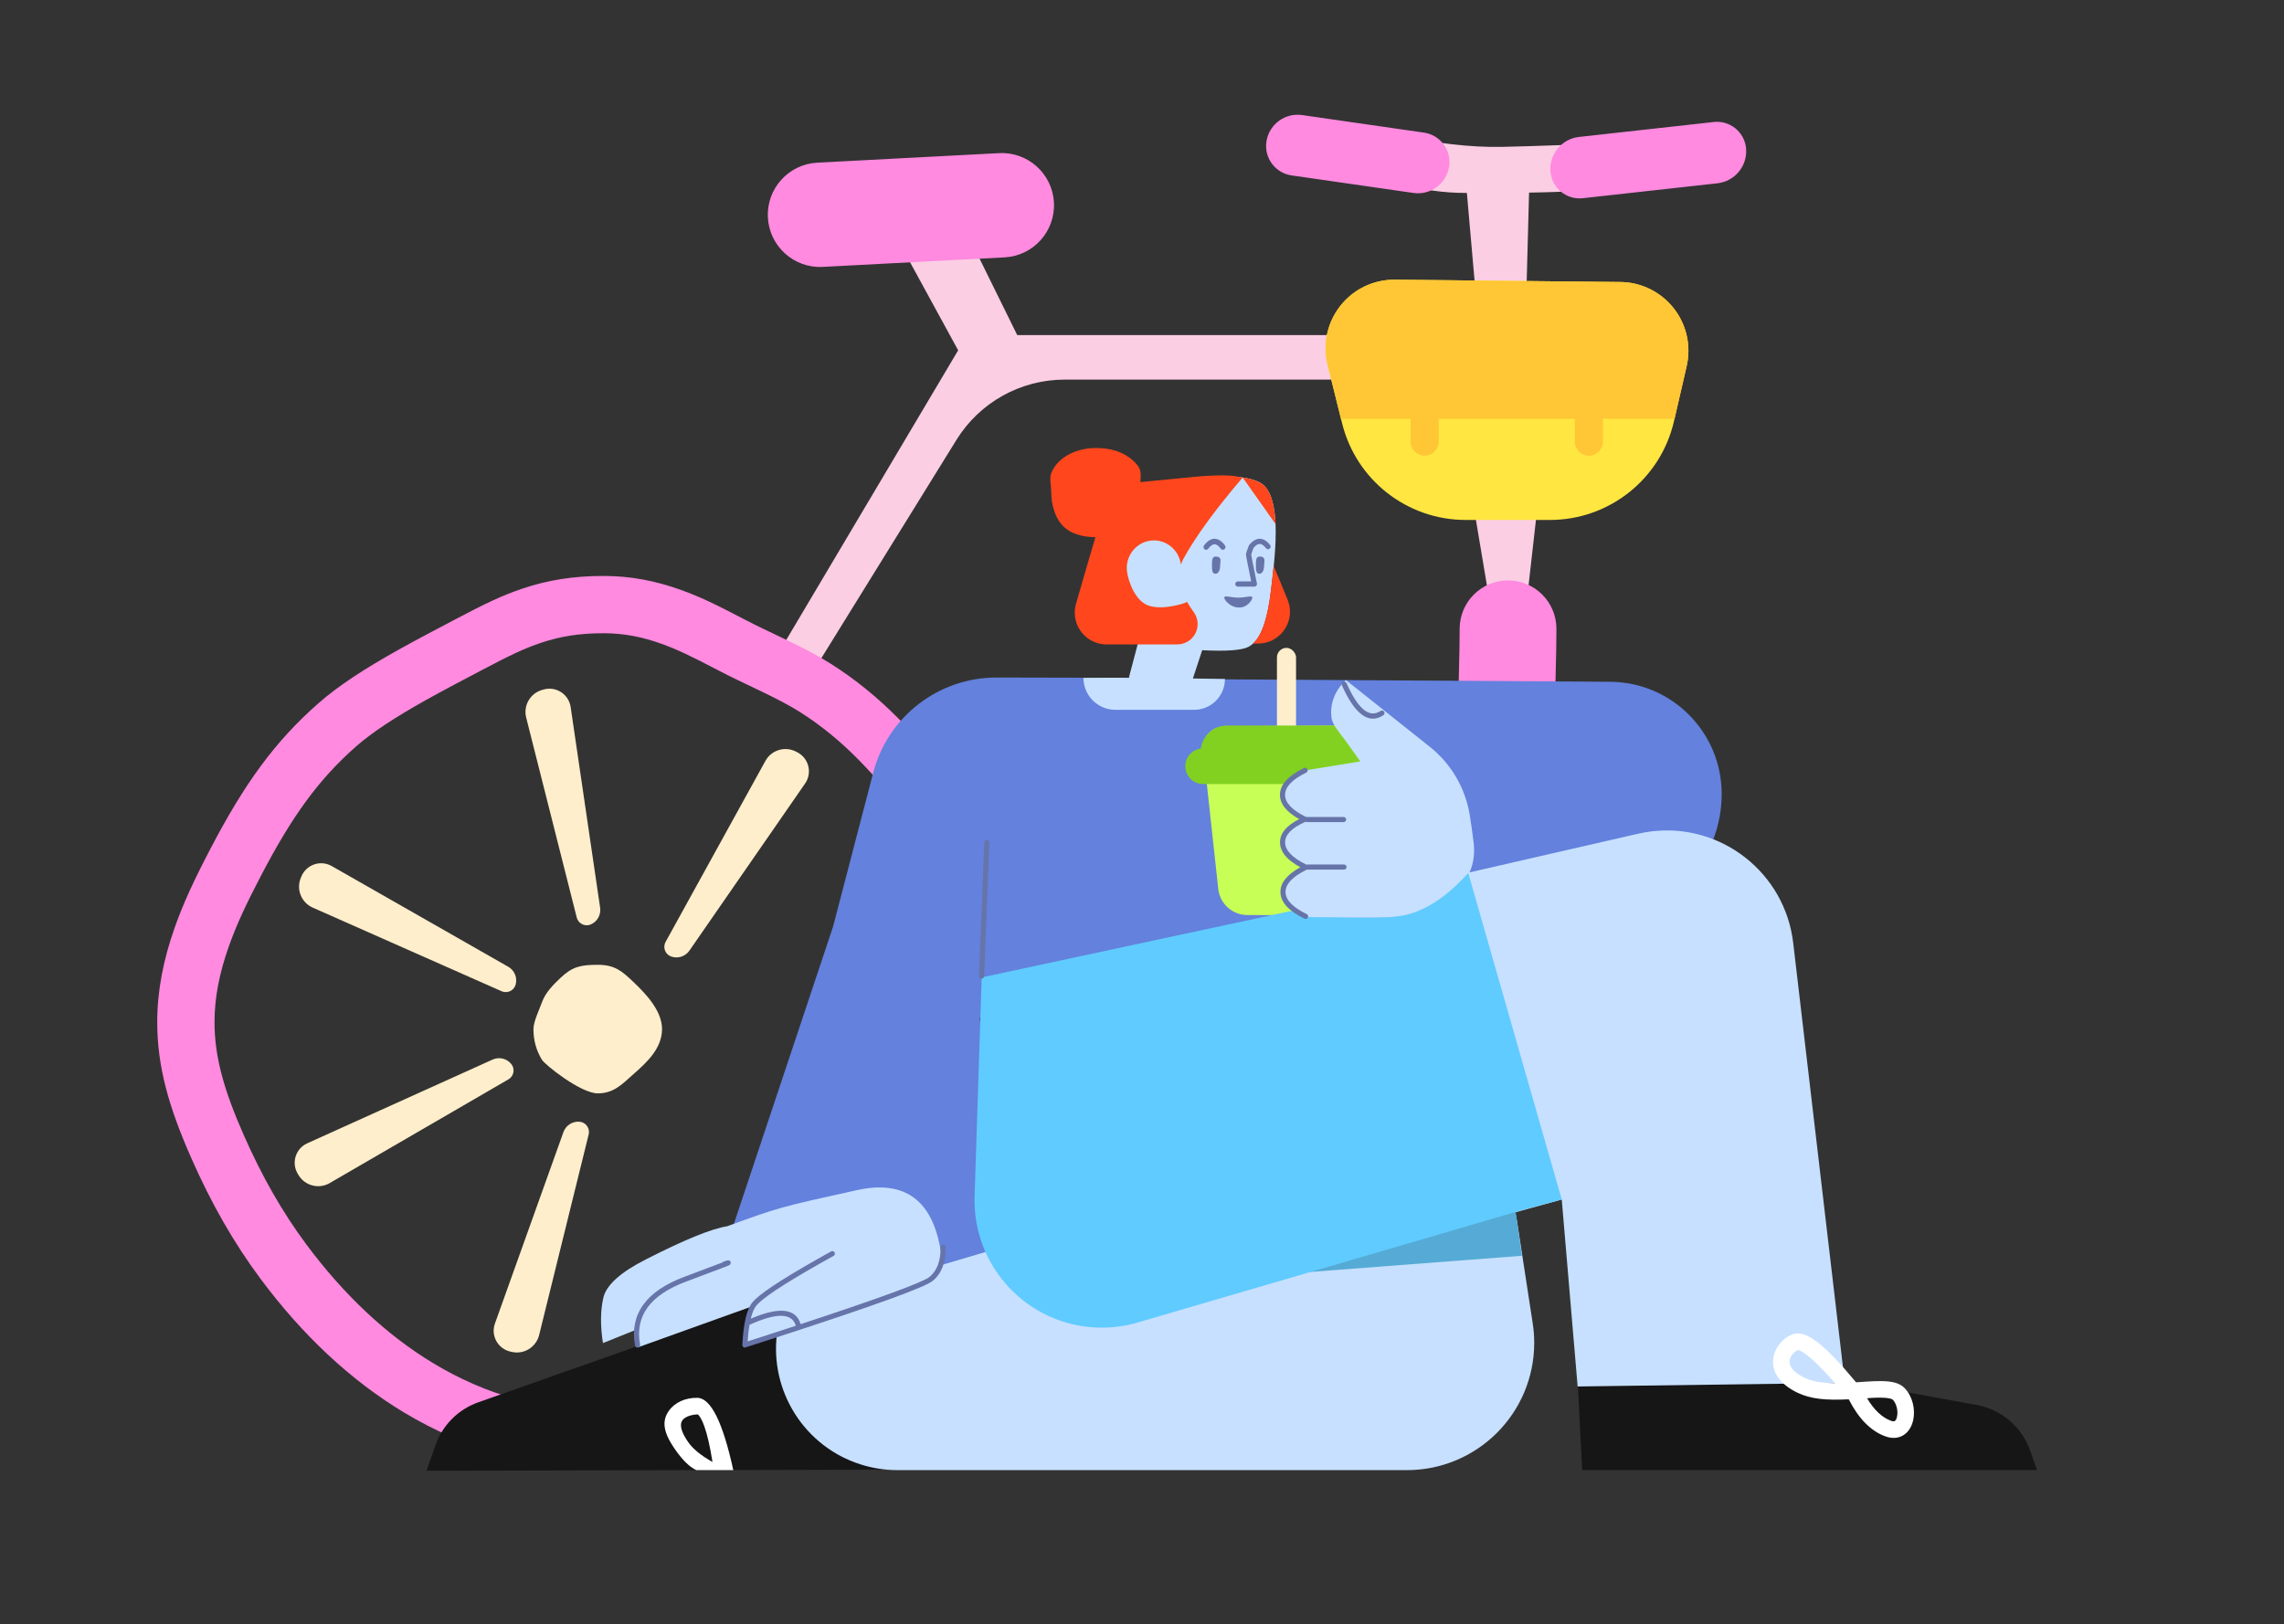 <?xml version="1.0" encoding="UTF-8"?>
<svg width="1794px" height="1276px" viewBox="0 0 1794 1276" version="1.1" xmlns="http://www.w3.org/2000/svg" xmlns:xlink="http://www.w3.org/1999/xlink">
    <rect x="0" y="0" width="1794" height="1276" fill="#333333" stroke="none"/>
    <!-- Generator: Sketch 56.1 (81669) - https://sketch.com -->
    <title>Eco Transport</title>
    <desc>Created with Sketch.</desc>
    <g id="Eco-Transport" stroke="none" stroke-width="1" fill="none" fill-rule="evenodd">
        <path d="M1152.182,151.587 C1133.505,151.619 1116.713,149.171 1101.805,144.242 C1086.63,116.946 1083.574,104.133 1092.637,105.805 C1129.34,112.575 1153.805,115.828 1179.504,115.408 C1197.885,115.108 1267.189,112.575 1303.844,111.117 C1324.921,110.279 1333.094,112.884 1332.263,122.44 C1329.493,154.282 1358.45,135.381 1297.195,144.242 C1260.774,149.511 1227.882,150.931 1201.029,151.318 L1198.026,263.269 L1222.82,263.269 L1199.207,472.494 L1167.96,460.148 L1154.781,381.671 C1146.693,333.508 1105,298.233 1056.162,298.233 L836.28,298.233 C801.641,298.233 769.47,316.158 751.243,345.613 L643.134,520.323 L617.36,503.098 L752.596,275.217 L702.59,183.64 L761.037,186.215 L799,263.269 L1161.969,263.269 L1152.182,151.587 Z" id="Combined-Shape" fill="#FBCEE4" fill-rule="nonzero"></path>
        <path d="M474,1153.5 C417.456,1153.5 364.926,1138.349 317.28,1109.669 C275.079,1084.266 237.326,1048.611 204.65,1004.711 C183.552,976.365 165.989,945.486 150.406,910.194 C132.37,869.346 123.5,837.758 123.5,803 C123.5,778.385 128.286,754.007 137.278,728.603 C144.162,709.153 152.558,691.135 165.701,666.038 C191.913,615.986 215.622,582.829 249.993,552.617 C265.551,538.941 285.958,525.605 312.873,510.555 C319.867,506.644 327.137,502.705 335.798,498.105 C340.339,495.694 354.93,488.01 356.814,487.012 C381.557,473.916 394.821,467.649 410.625,462.346 C430.42,455.704 450.432,452.5 474,452.5 C495.116,452.5 514.67,456.211 534.713,463.424 C549.728,468.826 561.656,474.536 585.389,486.967 C589.367,489.052 593.739,491.228 599.241,493.884 C602.383,495.4 613.424,500.662 614.584,501.218 C631.599,509.374 642.398,515.027 652.751,521.605 C691.049,545.938 720.721,576.902 757.025,625.585 C777.608,653.186 793.094,678.841 804.34,705.537 C817.578,736.964 824.5,769.11 824.5,803 C824.5,823.78 820.68,844.012 813.419,865.347 C808.054,881.111 802.371,893.995 790.665,918.381 C790.379,918.977 788.929,921.996 788.522,922.844 C787.702,924.554 787.04,925.936 786.406,927.263 C757.976,986.791 729.463,1028.802 690.742,1062.013 C657.713,1090.341 626.416,1111.608 593.557,1126.832 C555.652,1144.395 516.246,1153.5 474,1153.5 Z M474,1108.5 C541.211,1108.5 598.21,1082.09 661.446,1027.855 C694.598,999.421 719.832,962.24 745.799,907.87 C746.447,906.513 747.121,905.106 747.953,903.374 C748.363,902.519 749.814,899.497 750.097,898.907 C761.053,876.084 766.207,864.398 770.819,850.848 C776.584,833.909 779.5,818.463 779.5,803 C779.5,750.903 760.23,705.157 720.951,652.486 C687.635,607.811 661.356,580.387 628.619,559.587 C620.17,554.219 610.64,549.231 595.132,541.797 C594.063,541.284 582.943,535.985 579.681,534.41 C573.772,531.558 568.989,529.177 564.508,526.83 C542.554,515.33 531.949,510.253 519.478,505.766 C504.128,500.243 489.678,497.5 474,497.5 C455.252,497.5 440.076,499.93 424.939,505.009 C412.13,509.306 400.545,514.78 377.866,526.785 C375.914,527.818 361.36,535.482 356.903,537.849 C348.507,542.308 341.508,546.1 334.835,549.832 C310.461,563.461 292.356,575.293 279.702,586.416 C250.102,612.434 229.431,641.342 205.565,686.915 C193.331,710.275 185.714,726.622 179.699,743.617 C172.313,764.486 168.5,783.906 168.5,803 C168.5,830.248 175.841,856.391 191.572,892.018 C205.854,924.364 221.764,952.336 240.749,977.842 C270.093,1017.268 303.595,1048.908 340.487,1071.115 C381.253,1095.654 425.793,1108.5 474,1108.5 Z M1212.5,896 C1212.5,916.987 1195.487,934 1174.5,934 C1153.513,934 1136.5,916.987 1136.5,896 C1136.5,866.828 1137.961,807.576 1141.121,698.585 C1141.247,694.213 1141.379,689.677 1141.52,684.837 C1145.895,534.654 1146.508,512.209 1146.508,494 C1146.508,473.013 1163.522,456 1184.508,456 C1205.495,456 1222.508,473.013 1222.508,494 C1222.508,513.42 1221.941,534.187 1217.488,687.05 C1217.347,691.886 1217.215,696.42 1217.089,700.788 C1213.96,808.7 1212.5,867.926 1212.5,896 Z M641.944,127.798 L784.748,120.314 C807.36,119.129 826.652,136.5 827.837,159.112 C829.022,181.725 811.652,201.017 789.039,202.202 L646.235,209.686 C623.623,210.871 604.331,193.5 603.146,170.888 C601.961,148.275 619.331,128.983 641.944,127.798 Z M1022.758,90.402 L1118.47,104.189 C1131.243,106.029 1140.105,117.875 1138.265,130.648 C1138.233,130.874 1138.197,131.1 1138.158,131.325 C1135.859,144.527 1123.479,153.509 1110.214,151.598 L1014.503,137.811 C1001.73,135.971 992.868,124.125 994.707,111.352 C994.74,111.126 994.776,110.9 994.815,110.675 C997.114,97.473 1009.494,88.491 1022.758,90.402 Z M1240.302,107.587 L1346.111,95.853 C1358.698,94.457 1370.033,103.529 1371.429,116.116 C1371.472,116.498 1371.504,116.88 1371.527,117.263 C1372.34,130.747 1362.439,142.501 1349.014,143.99 L1243.205,155.724 C1230.618,157.12 1219.283,148.048 1217.887,135.461 C1217.844,135.079 1217.812,134.697 1217.789,134.313 C1216.976,120.83 1226.877,109.076 1240.302,107.587 Z" id="Combined-Shape" fill="#FF8ADF"></path>
        <path d="M522.812,739.983 L601.205,597.795 C605.948,589.191 616.715,585.98 625.396,590.581 L626.452,591.14 C634.644,595.481 637.767,605.642 633.425,613.835 C633.116,614.419 632.772,614.985 632.395,615.529 L541.485,746.881 C538.302,751.48 532.427,753.367 527.161,751.482 C522.963,749.979 520.778,745.358 522.281,741.16 C522.427,740.754 522.604,740.36 522.812,739.983 Z M469.5,859 C456.226,859 428.199,836.689 425.689,832.611 C421.418,825.672 419,817.707 419,808.5 C419,802.574 423.814,792.725 425.689,787.442 C428.422,779.744 434.794,773.371 440.64,767.906 C449.665,759.469 456.17,758 469.5,758 C482.994,758 488.591,762.979 497.65,771.602 C507.315,780.801 520,794.104 520,808.5 C520,823.607 508.164,834.571 497.65,843.825 C488.754,851.656 482.283,859 469.5,859 Z M452.999,720.832 L413.296,563.757 C410.885,554.219 416.579,544.512 426.081,541.962 L427.212,541.658 C436.187,539.249 445.416,544.572 447.825,553.548 C447.995,554.179 448.127,554.819 448.222,555.465 L471.376,713.161 C472.188,718.693 469.177,724.08 464.038,726.286 C459.931,728.049 455.171,726.149 453.408,722.041 C453.24,721.649 453.103,721.245 452.999,720.832 Z M462.381,891.268 L423.467,1048.891 C421.112,1058.429 411.544,1064.318 401.967,1062.121 L400.803,1061.853 C391.765,1059.78 386.119,1050.772 388.192,1041.734 C388.34,1041.09 388.526,1040.455 388.748,1039.832 L442.558,889.437 C444.442,884.171 449.629,880.827 455.203,881.286 C459.648,881.651 462.954,885.55 462.589,889.994 C462.554,890.424 462.484,890.85 462.381,891.268 Z M399.366,847.992 L258.95,929.494 C250.453,934.426 239.57,931.633 234.498,923.218 L233.882,922.195 C229.095,914.253 231.652,903.935 239.594,899.148 C240.16,898.807 240.746,898.499 241.349,898.227 L386.913,832.461 C392.01,830.158 398.018,831.566 401.561,835.894 C404.386,839.345 403.878,844.433 400.427,847.257 C400.094,847.53 399.739,847.776 399.366,847.992 Z M393.983,778.757 L245.608,713.052 C236.628,709.076 232.494,698.635 236.316,689.588 L236.788,688.47 C240.397,679.93 250.245,675.932 258.785,679.54 C259.397,679.799 259.993,680.094 260.571,680.423 L399.23,759.541 C404.091,762.315 406.484,768.007 405.064,773.421 C403.933,777.735 399.519,780.315 395.205,779.184 C394.787,779.075 394.378,778.932 393.983,778.757 Z" id="Combined-Shape" fill="#FFEECB"></path>
        <path d="M769.683,799.533 C774.156,890.603 795.694,989.25 777.805,1003.183 C760.763,1016.455 687.594,1020.692 558.3,1015.893 L654.342,727.984 L685.875,607.061 C697.381,562.939 737.277,532.188 782.874,532.295 L891.895,532.551 C891.581,532.79 891.268,533.03 890.955,533.27 L1264.722,535.636 C1313.192,535.943 1352.323,575.323 1352.323,623.794 C1352.323,674.142 1314.718,716.559 1264.732,722.593 C1105.998,741.754 1002.18,747.381 953.28,739.477 L951.722,766.625 L769.683,799.533 Z" id="Combined-Shape" fill="#6381DD"></path>
        <path d="M652.396,1006.862 L698.741,1154.629 L335,1155.5 L342.093,1135.33 C347.619,1119.619 359.966,1107.257 375.671,1101.713 L567.5,1034 L652.396,1006.862 Z M1239.181,1084.973 L1440.793,1049.58 L1449.035,1084.973 L1552.563,1103.804 C1571.999,1107.339 1588.046,1121.026 1594.603,1139.661 L1600,1155 L1348.644,1155 L1300.25,1155 L1242.725,1155 L1239.181,1084.973 Z" id="Combined-Shape" fill="#161616"></path>
        <path d="M945.038,589.476 L956.9,698.397 C958.17,710.054 968.007,718.89 979.734,718.906 L1047.883,719 L1072.48,590.167 C1074.241,580.945 1068.192,572.042 1058.97,570.281 C1057.88,570.073 1056.772,569.972 1055.663,569.98 L961.819,570.636 C952.43,570.702 944.872,578.366 944.938,587.754 C944.942,588.33 944.975,588.904 945.038,589.476 Z" id="Mask" fill="#C8FF57"></path>
        <rect id="Rectangle" fill="#FFEECB" x="1003" y="509" width="15" height="76" rx="7.5"></rect>
        <path d="M1081,588.035 C1088.265,588.548 1094,594.604 1094,602 C1094,609.732 1087.732,616 1080,616 L945,616 C937.268,616 931,609.732 931,602 C931,594.879 936.316,589 943.197,588.115 C944.602,577.882 953.381,570 964,570 L1081,570 L1081,588.035 Z" id="Combined-Shape" fill="#82D121"></path>
        <path d="M740.244,993.65 L1045.921,903.078 C1055.144,900.345 1064.712,898.957 1074.33,898.957 L1121.057,898.957 C1156.28,898.957 1186.233,924.662 1191.579,959.477 L1203.917,1039.822 C1204.688,1044.845 1205.075,1049.919 1205.075,1055 C1205.075,1110.228 1160.304,1155 1105.075,1155 L704.894,1155 C695.201,1155 685.565,1153.522 676.318,1150.617 C631.638,1136.582 604.601,1092.697 610.267,1047.818 L585.085,1056.712 C585.787,1049.274 586.484,1043.742 587.176,1040.115 C587.836,1036.651 589.04,1032.052 590.786,1026.317 L501.709,1058.319 C500.21,1053.507 499.296,1049.069 498.966,1045.004 L473.595,1055.179 C471.484,1041.565 471.583,1029.721 473.891,1019.647 C476.199,1009.573 487.467,999.441 507.693,989.251 C537.793,973.913 558.954,965.297 571.175,963.403 C612.164,948.467 612.848,948.316 673.095,935.026 C713.695,926.07 736.078,945.612 740.244,993.65 Z M1148.298,694.995 C1138.69,706.608 1121.827,715.269 1097.711,720.977 L1032.196,721.171 C1025.457,721.191 1019.081,718.121 1014.893,712.841 C1010.264,707.004 1008.004,702.617 1008.113,699.68 C1008.27,695.478 1013.402,689.131 1023.511,680.64 C1015.389,676.279 1010.526,672.94 1008.922,670.623 C1005.95,666.33 1008.904,661.119 1008.922,657.88 C1008.937,655.329 1013.545,650.747 1022.748,644.134 C1012.502,635.236 1007.723,628.702 1008.41,624.531 C1009.807,616.048 1015.351,609.687 1025.042,605.448 C1025.424,605.281 1025.826,605.162 1026.238,605.094 L1068.491,598.182 C1063.181,590.722 1059.224,585.205 1056.622,581.631 C1052.178,575.528 1046.432,569.422 1045.79,563.581 C1044.585,552.609 1048.357,542.824 1057.105,534.227 L1123.085,586.738 C1139.812,600.05 1150.982,619.115 1154.415,640.215 C1155.44,646.513 1156.438,653.534 1157.409,661.28 C1158.525,670.188 1157.49,678.221 1154.304,685.379 L1286.813,654.973 C1290.349,654.161 1293.927,653.543 1297.53,653.12 C1352.383,646.688 1402.064,685.939 1408.497,740.792 L1449.035,1086.457 L1239.181,1089.284 L1226.695,942.408 L1190.38,952.444 L1148.298,694.995 Z M944.279,510.849 L936.976,533.051 C944.659,533.167 953.05,533.302 962.15,533.454 C962.15,546.832 951.305,557.678 937.927,557.678 L876.127,557.678 C862.25,557.678 851,546.428 851,532.551 C863.555,532.458 875.664,532.438 887.327,532.49 C887.136,532.378 886.944,532.264 886.753,532.15 L897.466,491.559 L906.683,494.903 C892.283,483.259 883.691,474.487 880.906,468.588 C872.434,450.642 890.133,435.493 888.606,424.892 C886.039,407.064 890.382,391.957 901.636,379.571 C954.257,371.497 984.926,372.388 993.642,382.244 C1006.716,397.027 1001.285,438.31 998.52,462.436 C995.755,486.562 990.673,503.127 980.442,508.284 C975.179,510.938 963.124,511.793 944.279,510.849 Z" id="Combined-Shape" fill="#C7E0FF"></path>
        <polygon id="Rectangle" fill="#55ABD5" transform="translate(1138.207, 952.999) rotate(-52) translate(-1138.207, -952.999) " points="1026.967 887.218 1249.446 912.146 1146.966 1018.78"></polygon>
        <path d="M771.07,767.892 L765.504,939.827 C763.717,995.026 807.016,1041.223 862.216,1043.01 C872.795,1043.353 883.362,1042.013 893.522,1039.042 L1193.942,951.18 L1226.695,942.408 L1153.247,685.831 C1136.704,704.33 1120.017,715.386 1103.188,719 C1088.194,722.22 1064.816,720.57 1029.278,720.57 C1026.628,720.57 1023.167,718.606 1018.895,714.679 L771.07,767.892 Z" id="Mask" fill="#60CBFF"></path>
        <path d="M634.826,453.108 C648.298,463.604 655.868,472.167 657.537,479.092 C657.75,479.975 657.922,480.867 658.054,481.769 C659.643,492.642 658.516,516.024 654.697,552.12 C654.581,553.219 653.596,554.015 652.498,553.899 C651.399,553.782 650.603,552.798 650.719,551.699 C654.501,515.952 655.619,492.767 654.096,482.348 C653.982,481.566 653.832,480.793 653.648,480.029 C652.974,477.232 650.963,473.908 647.614,470.091 C642.711,493.601 634.08,503.946 621.621,499.73 C602.741,562.296 593.45,597.422 593.972,603.933 C594.59,611.636 599.239,618.449 608.101,624.427 C609.017,625.044 609.258,626.287 608.641,627.203 C608.023,628.119 606.78,628.361 605.864,627.743 C596.064,621.133 590.71,613.285 589.985,604.253 C589.345,596.285 600.488,555.078 623.716,479.071 C625.326,473.801 627.86,465.561 631.318,454.349 C631.341,453.959 631.478,453.572 631.735,453.24 C632.247,452.581 633.088,452.329 633.846,452.537 C633.884,452.547 633.922,452.557 633.96,452.569 C634.303,452.675 634.597,452.864 634.826,453.108 Z M634.415,457.881 C631.327,467.896 629.035,475.35 627.541,480.24 C625.894,485.631 624.306,490.85 622.779,495.897 C632.651,499.254 639.843,489.988 644.242,466.528 C641.536,463.848 638.26,460.962 634.415,457.881 Z M696.621,478.233 C696.288,479.375 696.038,480.21 695.867,480.744 C695.771,481.042 695.697,481.258 695.634,481.416 C695.539,481.653 695.473,481.79 695.3,482.009 C695.131,482.228 695.131,482.228 694.56,482.593 C693.365,482.878 693.365,482.878 692.226,482.107 C691.672,481.011 691.672,481.011 691.714,480.769 C691.71,480.296 691.965,479.179 692.748,475.991 C694.055,470.67 696.668,460.445 700.59,445.31 C708.206,415.917 701.595,396.781 680.808,387.197 C679.805,386.734 679.367,385.546 679.83,384.543 C680.292,383.54 681.48,383.102 682.483,383.564 C705.217,394.046 712.525,415.198 704.462,446.313 C700.545,461.432 697.934,471.645 696.632,476.945 C696.623,476.984 696.613,477.022 696.604,477.061 C696.723,477.428 696.737,477.834 696.621,478.233 Z M885.586,1104.422 C886.97,1102.446 889.016,1101.096 891.082,1100.267 C894.162,1099.032 897.288,1098.955 898.335,1099.687 C899.563,1100.547 897.598,1102.294 895.125,1104.964 C894.079,1106.095 892.941,1107.39 891.916,1108.854 C891.033,1110.115 890.308,1111.394 889.689,1112.579 C887.89,1116.021 886.982,1118.668 885.682,1117.757 C884.654,1117.037 883.387,1114.1 883.369,1110.905 C883.359,1109.148 883.727,1107.312 884.721,1105.726 C884.993,1105.292 885.281,1104.857 885.586,1104.422 Z M937.033,1111.336 C936.682,1110.217 937.308,1109.076 938.432,1108.787 C939.556,1108.499 940.752,1109.172 941.103,1110.292 C943.693,1118.548 940.281,1123.42 931.697,1123.681 C930.524,1123.716 929.495,1122.809 929.399,1121.653 C929.303,1120.497 930.177,1119.532 931.351,1119.496 C937.195,1119.319 938.812,1117.009 937.033,1111.336 Z M920.873,1139.184 C920.925,1139.296 920.966,1139.412 920.996,1139.529 C923.266,1147.568 919.846,1152.431 911.556,1152.902 C910.429,1152.965 909.464,1152.103 909.402,1150.976 C909.339,1149.849 910.201,1148.883 911.328,1148.819 C916.899,1148.503 918.574,1146.251 917.135,1140.907 C915.33,1138.212 914.084,1136.56 913.832,1136.384 C913.721,1136.306 911.63,1135.341 908.381,1133.903 C904.809,1132.322 899.588,1130.048 892.722,1127.083 C891.534,1126.57 891.116,1125.095 891.859,1124.034 L899.305,1113.401 C899.953,1112.476 901.227,1112.25 902.152,1112.897 C903.076,1113.545 903.3,1114.819 902.652,1115.745 L896.646,1124.323 C909.465,1129.867 915.459,1132.53 916.178,1133.033 C917.058,1133.649 918.403,1135.436 920.691,1138.868 C920.76,1138.966 920.821,1139.072 920.873,1139.184 Z M897.902,1133.034 C899.404,1130.888 901.92,1132.562 904.973,1134.7 C908.026,1136.837 910.459,1138.629 908.957,1140.774 C908.084,1142.021 907.281,1143.113 905.484,1142.914 C904.189,1142.771 902.56,1140.867 901.282,1139.971 C898.229,1137.834 896.4,1135.179 897.902,1133.034 Z M917.706,1104.751 C919.208,1102.605 921.724,1104.279 924.777,1106.417 C927.83,1108.554 930.263,1110.346 928.761,1112.491 C927.888,1113.738 927.085,1114.83 925.288,1114.631 C923.993,1114.487 922.364,1112.584 921.086,1111.688 C918.033,1109.551 916.204,1106.896 917.706,1104.751 Z M689.417,1032.251 C689.362,1032.5 689.258,1032.741 689.103,1032.963 L672.627,1056.494 C671.993,1057.398 670.746,1057.618 669.841,1056.985 C668.936,1056.351 668.716,1055.104 669.35,1054.199 L685.827,1030.668 C685.908,1030.552 685.999,1030.448 686.098,1030.355 C686.102,1030.295 686.109,1030.234 686.118,1030.174 C688.064,1017.817 686.359,1010.012 681.354,1006.507 C676.349,1003.003 668.44,1004.075 657.509,1010.138 C656.543,1010.674 655.325,1010.325 654.79,1009.36 C654.254,1008.394 654.603,1007.176 655.569,1006.64 C667.693,999.915 677.093,998.641 683.648,1003.231 C689.601,1007.399 691.817,1015.43 690.558,1027.136 C701.285,1021.795 709.71,1021.076 715.738,1025.296 C721.613,1029.41 723.625,1037.087 722.031,1048.111 C732.344,1043.144 740.472,1042.563 746.329,1046.664 C752.883,1051.253 754.908,1060.526 752.751,1074.229 C752.579,1075.32 751.555,1076.066 750.464,1075.894 C749.373,1075.722 748.628,1074.698 748.8,1073.607 C750.745,1061.25 749.04,1053.446 744.035,1049.941 C739.135,1046.51 731.454,1047.465 720.878,1053.195 C720.658,1053.469 720.369,1053.68 720.043,1053.808 C719.994,1053.912 719.935,1054.014 719.867,1054.112 L703.39,1077.643 C702.756,1078.548 701.509,1078.768 700.604,1078.134 C699.7,1077.501 699.48,1076.254 700.113,1075.349 L716.59,1051.818 C716.786,1051.538 717.041,1051.324 717.326,1051.18 C717.373,1051.04 717.436,1050.905 717.514,1050.778 C719.794,1039.295 718.323,1031.99 713.444,1028.573 C708.424,1025.058 700.503,1026.123 689.561,1032.179 C689.513,1032.206 689.466,1032.23 689.417,1032.251 Z M788.266,1139.824 C765.863,1135.442 755.268,1138.8 754.982,1149.22 C754.951,1150.324 754.032,1151.195 752.927,1151.164 C751.823,1151.134 750.953,1150.215 750.983,1149.11 C751.362,1135.286 764.545,1131.108 789.033,1135.899 C790.117,1136.111 790.824,1137.161 790.612,1138.245 C790.4,1139.33 789.35,1140.036 788.266,1139.824 Z" id="Combined-Shape" fill="#6674A9" fill-rule="nonzero" transform="translate(765.954, 768.143) scale(-1, -1) rotate(-305) translate(-765.954, -768.143) "></path>
        <path d="M976.122,375.202 L975.195,376.214 C954.457,400.507 939.252,421.402 929.58,438.899 C928.75,440.399 928.071,441.935 927.541,443.508 C926.159,432.81 917.207,424.554 906.37,424.554 C894.575,424.554 885.014,434.333 885.014,446.397 C885.014,452.304 889.465,468.743 899.467,474.555 C909.895,480.615 930.534,474.271 932.335,472.926 C932.362,472.906 932.389,472.885 932.415,472.865 C933.889,475.467 935.623,478.132 937.616,480.861 C942.828,487.997 941.268,498.007 934.132,503.219 C931.392,505.22 928.087,506.298 924.695,506.298 L869.178,506.298 C855.37,506.298 844.178,495.105 844.178,481.298 C844.178,478.958 844.506,476.629 845.154,474.381 C851.501,452.337 856.59,434.877 860.422,422 C860.399,422 860.376,422 860.353,422 C850.037,422 840.222,419.322 833.879,412.087 C828.463,405.91 825.728,395.902 825.728,387 C825.728,382.337 824.09,375.722 825.728,371.654 C828.128,365.69 832.66,361.016 838.284,357.725 C844.728,353.955 852.605,352 860.353,352 C869.047,352 877.242,353.386 884.383,357.725 C888.411,360.173 892.935,363.868 894.977,368.026 C896.302,370.722 896.101,374.752 895.693,378.751 L943.48,374.146 C955.945,373.234 964.891,373.234 970.317,374.146 C972.712,374.548 974.639,374.889 976.099,375.169 L976.09,375.156 C981.588,375.855 986.324,377.329 990.298,379.578 C991.651,380.344 993.301,381.344 995.074,383.951 C995.942,385.227 996.702,386.898 997.737,389.094 C999.837,393.55 1001.266,401.151 1002.023,411.895 L976.122,375.202 Z M1000.397,444.538 C1003.64,452.444 1007.283,461.278 1011.327,471.042 C1012.543,473.98 1013.188,477.123 1013.227,480.303 C1013.395,494.109 1002.339,505.437 988.533,505.605 L984,505.66 C991.832,498.684 996.012,483.384 998.427,462.319 C999.03,457.057 999.759,450.979 1000.397,444.538 Z" id="Combined-Shape" fill="#FF461C"></path>
        <path d="M771,766.853 L775.098,662" id="Path-110" stroke="#6674A9" stroke-width="4" stroke-linecap="round" stroke-linejoin="round"></path>
        <path d="M1095.771,219.727 L1272.744,221.57 C1302.566,221.88 1326.49,246.307 1326.179,276.129 C1326.139,280.017 1325.678,283.889 1324.807,287.678 L1314.852,330.932 C1304.404,376.334 1263.988,408.505 1217.4,408.505 L1151.228,408.505 C1105.272,408.505 1065.232,377.182 1054.169,332.577 L1042.796,286.723 C1035.617,257.776 1053.263,228.491 1082.209,221.312 C1086.645,220.212 1091.201,219.679 1095.771,219.727 Z" id="Mask" fill="#FFE640"></path>
        <path d="M1237,329 L1130,329 L1130,347 C1130,353.075 1125.075,358 1119,358 C1112.925,358 1108,353.075 1108,347 L1108,329 L1053.282,329 L1042.796,286.723 C1035.617,257.776 1053.263,228.491 1082.209,221.312 C1086.645,220.212 1091.201,219.679 1095.771,219.727 L1272.744,221.57 C1302.566,221.88 1326.49,246.307 1326.179,276.129 C1326.139,280.017 1325.678,283.889 1324.807,287.678 L1315.297,329 L1259,329 L1259,347 C1259,353.075 1254.075,358 1248,358 C1241.925,358 1237,353.075 1237,347 L1237,329 Z" id="Combined-Shape" fill="#FFC635"></path>
        <path d="M1468.113,1098.424 L1466.505,1098.521 C1472.144,1107.916 1478.453,1113.75 1485.343,1116.256 C1488.125,1117.268 1489.249,1116.489 1490.026,1113.031 C1491.05,1108.479 1489.658,1102.697 1486.713,1099.647 C1486.452,1099.377 1485.707,1099.012 1484.363,1098.697 C1482.65,1098.297 1480.332,1098.081 1477.356,1098.051 C1474.826,1098.025 1471.931,1098.126 1468.058,1098.357 L1468.113,1098.424 Z M1411.727,1094.117 C1398.25,1087.611 1391.657,1078.134 1392.779,1067.71 C1393.702,1059.129 1400.054,1051.416 1407.834,1048.36 C1418.453,1044.189 1433.428,1056.628 1457.873,1086.003 C1461.117,1085.788 1465.377,1085.498 1466.48,1085.429 C1471.032,1085.147 1474.418,1085.02 1477.489,1085.051 C1486.224,1085.141 1492.105,1086.517 1496.064,1090.616 C1502.184,1096.954 1504.656,1107.226 1502.71,1115.883 C1500.338,1126.43 1491.713,1132.406 1480.899,1128.473 C1469.446,1124.308 1459.954,1114.584 1452.282,1099.668 C1452.203,1099.571 1452.123,1099.473 1452.044,1099.376 C1433.989,1100.27 1422.088,1099.12 1411.727,1094.117 Z M1422.178,1066.959 C1418.852,1064.115 1416.087,1062.197 1413.993,1061.213 C1413.24,1060.859 1412.652,1060.663 1412.259,1060.596 C1408.958,1062.046 1406.077,1065.642 1405.704,1069.101 C1405.234,1073.468 1408.459,1078.104 1417.379,1082.41 C1423.436,1085.335 1430.903,1086.584 1441.34,1086.64 C1433.806,1078 1427.406,1071.432 1422.178,1066.959 Z M529.613,1137.812 C521.157,1125.382 519.586,1116.496 525.393,1108.34 C530.033,1101.823 538.484,1097.971 547.832,1098.21 C558.389,1098.481 567.771,1117.411 575.979,1155 C556.661,1155.047 547,1155.047 546.995,1155 C542.073,1152.912 536.093,1147.336 529.613,1137.812 Z M553.248,1120.616 C551.829,1116.631 550.383,1113.805 549.047,1112.189 C548.618,1111.671 548.269,1111.358 548.027,1111.211 C542.502,1111.406 537.853,1113.254 535.983,1115.88 C533.833,1118.899 534.525,1124.159 540.228,1132.541 C544.12,1138.262 550.177,1143.184 559.633,1148.631 C557.741,1136.58 555.601,1127.223 553.248,1120.616 Z" id="Combined-Shape" fill="#FFFFFF"></path>
    </g>
</svg>